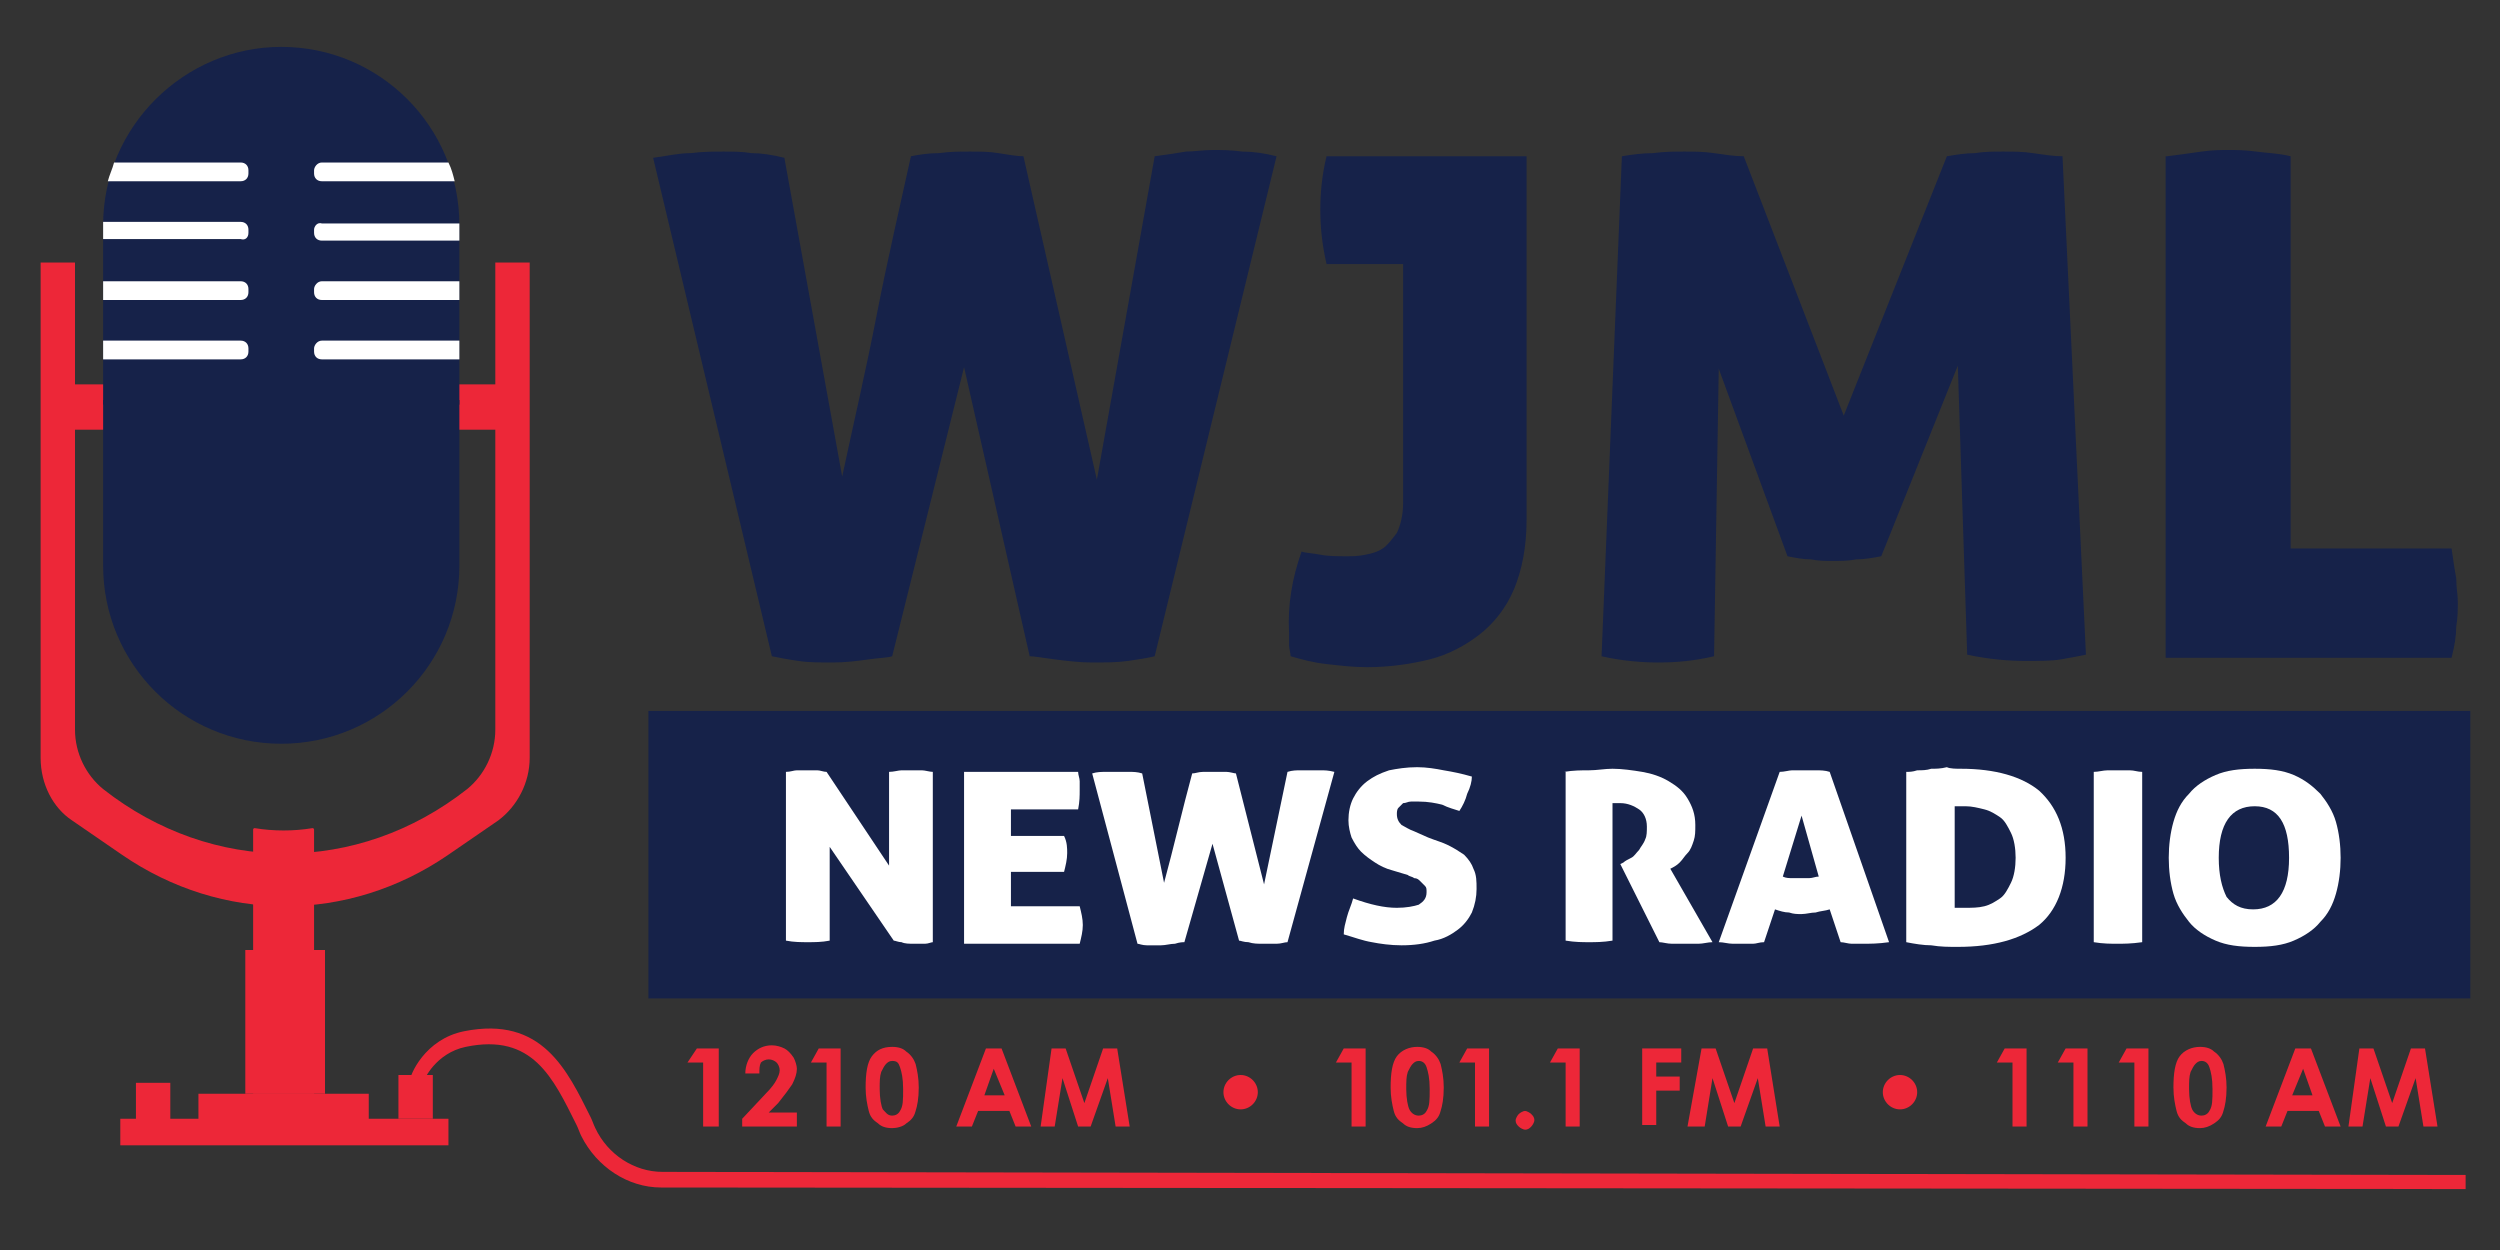 <?xml version="1.0" encoding="utf-8"?>
<!-- Generator: Adobe Illustrator 18.1.1, SVG Export Plug-In . SVG Version: 6.00 Build 0)  -->
<!DOCTYPE svg PUBLIC "-//W3C//DTD SVG 1.1//EN" "http://www.w3.org/Graphics/SVG/1.1/DTD/svg11.dtd">
<svg version="1.1" id="Layer_1" xmlns="http://www.w3.org/2000/svg" xmlns:xlink="http://www.w3.org/1999/xlink" x="0px" y="0px"
	 viewBox="0 0 160 80" enable-background="new 0 0 160 80" xml:space="preserve">
<rect x="0" y="0" width="160" height="80" fill="#333333" stroke="none"/>
<g>
	<path fill="#ED2738" d="M16.2,70h3.9V53.1c0,0,0-0.1-0.1-0.1l0,0c-1.2,0.2-2.5,0.2-3.7,0l0,0c0,0-0.1,0-0.1,0.1V70z"/>
	<rect x="15.7" y="60.8" fill="#ED2738" width="5.1" height="9.2"/>
	<rect x="12.7" y="70" fill="#ED2738" width="10.9" height="1.7"/>
	<rect x="7.7" y="71.6" fill="#ED2738" width="21" height="1.7"/>
	<rect x="8.7" y="69.3" fill="#ED2738" width="2.2" height="2.4"/>
	<path fill="#ED2738" d="M157.8,76.1l0-0.9L42.4,75c-1.8,0-3.5-1.1-4.3-2.8c-0.1-0.2-0.2-0.5-0.3-0.7c-1.5-3-3.1-6.5-8.1-5.5
		c-2.5,0.5-3.5,2.8-3.5,3.3c0,0.3,0.2,0.5,0.5,0.5v-0.5L27,69c0.1,0.1,0.1,0.3,0.1,0.3c0-0.2,0.8-1.9,2.7-2.3c4.3-0.9,5.6,2,7.1,5
		c0.1,0.2,0.2,0.5,0.3,0.7c1,2,3,3.3,5.1,3.3L157.8,76.1z"/>
	<rect x="3.4" y="24.6" fill="#ED2738" width="29.5" height="2.9"/>
	<path fill="#ED2738" d="M4.8,16.8v29.9c0,1.5,0.7,2.9,1.8,3.8v0c7,5.5,16.3,5.5,23.3,0l0,0c1.1-0.9,1.8-2.3,1.8-3.8V16.8h2.2v31.7
		c0,1.6-0.8,3.1-2,4l-3.2,2.2c-6.4,4.4-14.5,4.4-20.9,0l-3.2-2.2c-1.2-0.8-2-2.3-2-4V16.8H4.8z"/>
	<rect x="25.5" y="68.8" fill="#ED2738" width="2.2" height="2.8"/>
</g>
<path id="XMLID_22_" fill="#162249" d="M6.6,25.6v10.6c0,6.3,5.1,11.4,11.4,11.4h0c6.3,0,11.4-5.1,11.4-11.4V25.6H6.6z"/>
<g id="XMLID_3_">
	<path id="XMLID_21_" fill="#162249" d="M29.4,25.9V14.4C29.4,8.1,24.3,3,18,3h0C11.8,3,6.6,8.1,6.6,14.4v11.5H29.4z"/>
	<path id="XMLID_20_" fill="#FFFFFF" d="M15.9,11.1v-0.2c0-0.3-0.2-0.5-0.5-0.5H7.3c-0.1,0.4-0.3,0.8-0.4,1.2h8.5
		C15.7,11.6,15.9,11.4,15.9,11.1z"/>
	<path id="XMLID_19_" fill="#FFFFFF" d="M15.9,14.9v-0.2c0-0.3-0.2-0.5-0.5-0.5H6.6c0,0,0,0.1,0,0.1v1h8.8
		C15.7,15.4,15.9,15.2,15.9,14.9z"/>
	<path id="XMLID_18_" fill="#FFFFFF" d="M15.9,18.7v-0.2c0-0.3-0.2-0.5-0.5-0.5H6.6v1.2h8.8C15.7,19.2,15.9,19,15.9,18.7z"/>
	<path id="XMLID_17_" fill="#FFFFFF" d="M15.9,22.5v-0.2c0-0.3-0.2-0.5-0.5-0.5H6.6V23h8.8C15.7,23,15.9,22.8,15.9,22.5z"/>
	<path id="XMLID_16_" fill="#FFFFFF" d="M20.1,10.9v0.2c0,0.3,0.2,0.5,0.5,0.5h8.5c-0.1-0.4-0.2-0.8-0.4-1.2h-8.1
		C20.3,10.4,20.1,10.7,20.1,10.9z"/>
	<path id="XMLID_15_" fill="#FFFFFF" d="M20.1,14.7v0.2c0,0.3,0.2,0.5,0.5,0.5h8.8v-1c0,0,0-0.1,0-0.1h-8.8
		C20.3,14.2,20.1,14.5,20.1,14.7z"/>
	<path id="XMLID_5_" fill="#FFFFFF" d="M20.1,18.5v0.2c0,0.3,0.2,0.5,0.5,0.5h8.8V18h-8.8C20.3,18,20.1,18.3,20.1,18.5z"/>
	<path id="XMLID_4_" fill="#FFFFFF" d="M20.1,22.3v0.2c0,0.3,0.2,0.5,0.5,0.5h8.8v-1.2h-8.8C20.3,21.8,20.1,22.1,20.1,22.3z"/>
</g>
<rect x="41.5" y="45.5" fill="#162249" width="116.6" height="18.4"/>
<g>
	<path fill="#162249" d="M73.9,10c0.8-0.1,1.4-0.2,2-0.3c0.5,0,1.1-0.1,1.7-0.1c0.6,0,1.2,0,1.9,0.1c0.7,0,1.4,0.1,2.2,0.3L73.9,42
		c-0.4,0.1-1,0.2-1.7,0.3c-0.7,0.1-1.5,0.1-2.3,0.1c-0.8,0-1.6-0.1-2.4-0.2c-0.8-0.1-1.3-0.2-1.6-0.2l-4.2-18.5L57.1,42
		c-0.3,0.1-0.8,0.1-1.5,0.2c-0.7,0.1-1.5,0.2-2.3,0.2c-0.8,0-1.6,0-2.2-0.1c-0.7-0.1-1.2-0.2-1.7-0.3l-7.6-31.9
		c0.8-0.1,1.6-0.3,2.4-0.3c0.8-0.1,1.5-0.1,2.1-0.1c0.6,0,1.2,0,1.8,0.1c0.6,0,1.3,0.1,2.1,0.3l3.7,20.4c0.7-3.3,1.5-6.7,2.2-10.3
		c0.7-3.6,1.5-7,2.2-10.2c0.5-0.1,1.1-0.2,1.8-0.2c0.7-0.1,1.3-0.1,2-0.1c0.6,0,1.2,0,1.8,0.1c0.6,0.1,1.2,0.2,1.6,0.2l4.7,20.7
		L73.9,10z"/>
	<path fill="#162249" d="M83.3,35.3c0.3,0.1,0.7,0.1,1.2,0.2c0.5,0.1,1.1,0.1,1.7,0.1c0.4,0,0.7,0,1.2-0.1s0.8-0.2,1.1-0.4
		c0.3-0.2,0.6-0.6,0.9-1c0.2-0.4,0.4-1.1,0.4-1.9V16.9h-4.9c-0.3-1.3-0.4-2.4-0.4-3.5c0-1,0.1-2.2,0.4-3.4h12.8v23.3
		c0,1.7-0.3,3.2-0.8,4.4s-1.3,2.2-2.2,2.9c-0.9,0.7-2,1.3-3.2,1.6c-1.2,0.3-2.6,0.5-4,0.5c-0.9,0-1.7-0.1-2.6-0.2
		c-0.9-0.1-1.6-0.3-2.3-0.5c0-0.2-0.1-0.5-0.1-0.7c0-0.2,0-0.5,0-0.8C82.4,38.7,82.7,37,83.3,35.3z"/>
	<path fill="#162249" d="M103.8,10c0.6-0.1,1.3-0.2,2-0.2c0.7-0.1,1.4-0.1,2-0.1c0.6,0,1.2,0,1.9,0.1c0.7,0.1,1.3,0.2,1.9,0.2
		l6.4,16.6l6.6-16.6c0.6-0.1,1.2-0.2,1.8-0.2c0.6-0.1,1.2-0.1,1.8-0.1c0.6,0,1.3,0,1.9,0.1c0.7,0.1,1.3,0.2,1.9,0.2l1.5,31.9
		c-0.5,0.1-1,0.2-1.6,0.3c-0.6,0.1-1.3,0.1-2.3,0.1c-1,0-2.3-0.1-3.7-0.4l-0.6-18.5l-4.9,12.2c-0.5,0.1-1.1,0.2-1.6,0.2
		c-0.5,0.1-1,0.1-1.5,0.1s-0.9,0-1.4-0.1c-0.5,0-1-0.1-1.5-0.2l-4.4-12L109.7,42c-1.3,0.3-2.4,0.4-3.6,0.4c-1,0-2.3-0.1-3.6-0.4
		L103.8,10z"/>
	<path fill="#162249" d="M138.7,10c0.8-0.1,1.5-0.2,2.2-0.3c0.7-0.1,1.2-0.1,1.7-0.1c0.5,0,1.1,0,1.8,0.1c0.7,0.1,1.4,0.1,2.2,0.3
		v25.1h10.3c0.1,0.7,0.2,1.4,0.3,1.9c0,0.6,0.1,1.1,0.1,1.5c0,0.5,0,1-0.1,1.6c0,0.6-0.1,1.2-0.3,2h-18.3V10z"/>
	<path fill="#FFFFFF" d="M50.3,49.4c0.3,0,0.5-0.1,0.7-0.1c0.2,0,0.4,0,0.6,0c0.2,0,0.4,0,0.7,0c0.2,0,0.4,0.1,0.6,0.1l4,6v-6
		c0.3,0,0.6-0.1,0.8-0.1c0.2,0,0.5,0,0.7,0c0.2,0,0.4,0,0.6,0c0.2,0,0.5,0.1,0.7,0.1l0,10.9c-0.1,0-0.3,0.1-0.5,0.1
		c-0.2,0-0.5,0-0.7,0c-0.3,0-0.6,0-0.8-0.1c-0.2,0-0.4-0.1-0.5-0.1l-4.1-6v6c-0.5,0.1-1,0.1-1.4,0.1c-0.4,0-0.9,0-1.4-0.1V49.4z"/>
	<path fill="#FFFFFF" d="M68.3,54.6c0,0.4-0.1,0.8-0.2,1.2h-3.4V58h4.4c0.1,0.4,0.2,0.8,0.2,1.2c0,0.4-0.1,0.8-0.2,1.2h-7.4v-11h7.3
		c0,0.2,0.1,0.4,0.1,0.6c0,0.2,0,0.4,0,0.6c0,0.3,0,0.7-0.1,1.2h-4.3v1.7h3.4C68.3,53.9,68.3,54.3,68.3,54.6z"/>
	<path fill="#FFFFFF" d="M82.4,49.4c0.3-0.1,0.6-0.1,0.8-0.1c0.2,0,0.4,0,0.6,0c0.2,0,0.5,0,0.7,0c0.3,0,0.5,0,0.9,0.1l-3,10.9
		c-0.2,0-0.4,0.1-0.7,0.1c-0.3,0-0.6,0-0.9,0c-0.3,0-0.6,0-0.9-0.1c-0.3,0-0.5-0.1-0.6-0.1L77.6,54l-1.8,6.3c-0.1,0-0.3,0-0.6,0.1
		c-0.3,0-0.6,0.1-0.9,0.1c-0.3,0-0.6,0-0.9,0c-0.3,0-0.5-0.1-0.6-0.1l-2.9-10.9c0.3-0.1,0.6-0.1,0.9-0.1c0.3,0,0.6,0,0.8,0
		c0.2,0,0.4,0,0.7,0c0.2,0,0.5,0,0.8,0.1l1.4,7c0.3-1.1,0.6-2.3,0.9-3.5c0.3-1.2,0.6-2.4,0.9-3.5c0.2,0,0.4-0.1,0.7-0.1
		c0.3,0,0.5,0,0.8,0c0.2,0,0.5,0,0.7,0c0.2,0,0.5,0.1,0.6,0.1l1.8,7.1L82.4,49.4z"/>
	<path fill="#FFFFFF" d="M91.4,53.6c0.5,0.2,0.9,0.3,1.3,0.5c0.4,0.2,0.7,0.4,1,0.6c0.3,0.3,0.5,0.6,0.6,0.9
		c0.2,0.4,0.2,0.8,0.2,1.3c0,0.5-0.1,1-0.3,1.5c-0.2,0.4-0.5,0.8-0.9,1.1c-0.4,0.3-0.9,0.6-1.5,0.7c-0.6,0.2-1.3,0.3-2.1,0.3
		c-0.7,0-1.4-0.1-1.9-0.2c-0.6-0.1-1.1-0.3-1.8-0.5c0-0.4,0.1-0.7,0.2-1.1c0.1-0.4,0.3-0.8,0.4-1.2c1.1,0.4,2,0.6,2.8,0.6
		c0.6,0,1.1-0.1,1.4-0.2c0.3-0.2,0.5-0.4,0.5-0.8c0-0.2,0-0.3-0.1-0.4c-0.1-0.1-0.2-0.2-0.3-0.3c-0.1-0.1-0.2-0.2-0.4-0.2
		c-0.1-0.1-0.3-0.1-0.4-0.2l-1-0.3c-0.4-0.1-0.8-0.3-1.1-0.5s-0.6-0.4-0.9-0.7c-0.2-0.2-0.4-0.5-0.6-0.9c-0.1-0.3-0.2-0.7-0.2-1.1
		c0-0.5,0.1-1,0.3-1.4c0.2-0.4,0.5-0.8,0.9-1.1c0.4-0.3,0.8-0.5,1.4-0.7c0.5-0.1,1.1-0.2,1.8-0.2c0.6,0,1.2,0.1,1.7,0.2
		c0.6,0.1,1.1,0.2,1.8,0.4c0,0.3-0.1,0.7-0.3,1.1c-0.1,0.4-0.3,0.8-0.5,1.1c-0.3-0.1-0.7-0.2-1.1-0.4c-0.4-0.1-0.9-0.2-1.5-0.2
		c-0.2,0-0.4,0-0.5,0c-0.2,0-0.3,0.1-0.5,0.1c-0.1,0.1-0.2,0.2-0.3,0.3c-0.1,0.1-0.1,0.3-0.1,0.4c0,0.3,0.1,0.5,0.3,0.7
		c0.2,0.1,0.5,0.3,0.8,0.4L91.4,53.6z"/>
	<path fill="#FFFFFF" d="M100.1,49.4c0.6-0.1,1.1-0.1,1.6-0.1c0.5,0,1-0.1,1.5-0.1c0.6,0,1.3,0.1,1.9,0.2c0.6,0.1,1.2,0.3,1.7,0.6
		c0.5,0.3,0.9,0.6,1.2,1.1c0.3,0.5,0.5,1,0.5,1.7c0,0.4,0,0.7-0.1,1c-0.1,0.3-0.2,0.6-0.4,0.8c-0.2,0.2-0.3,0.4-0.5,0.6
		c-0.2,0.2-0.4,0.3-0.6,0.4l2.7,4.7c-0.3,0-0.6,0.1-0.9,0.1c-0.3,0-0.6,0-0.9,0c-0.2,0-0.5,0-0.8,0c-0.3,0-0.6-0.1-0.8-0.1l-2.5-5
		l0.2-0.1c0.1-0.1,0.3-0.2,0.5-0.3c0.2-0.1,0.3-0.3,0.5-0.5c0.1-0.2,0.3-0.4,0.4-0.7c0.1-0.2,0.1-0.5,0.1-0.8c0-0.5-0.2-0.9-0.5-1.1
		c-0.3-0.2-0.7-0.4-1.2-0.4c-0.1,0-0.2,0-0.3,0c-0.1,0-0.1,0-0.2,0v8.8c-0.6,0.1-1.1,0.1-1.5,0.1c-0.4,0-0.9,0-1.5-0.1V49.4z"/>
	<path fill="#FFFFFF" d="M112.9,60.3c-0.3,0-0.5,0.1-0.7,0.1c-0.2,0-0.4,0-0.6,0c-0.2,0-0.4,0-0.7,0c-0.3,0-0.6-0.1-0.9-0.1
		l3.9-10.9c0.3,0,0.6-0.1,0.8-0.1c0.3,0,0.5,0,0.8,0c0.2,0,0.5,0,0.7,0c0.3,0,0.6,0,0.9,0.1l3.8,10.9c-0.7,0.1-1.2,0.1-1.7,0.1
		c-0.2,0-0.5,0-0.7,0c-0.2,0-0.5-0.1-0.7-0.1l-0.7-2.1c-0.3,0.1-0.6,0.1-0.9,0.2c-0.3,0-0.6,0.1-0.9,0.1c-0.3,0-0.5,0-0.8-0.1
		c-0.3,0-0.6-0.1-0.9-0.2L112.9,60.3z M115.3,52.2l-1.2,3.9c0.2,0.1,0.4,0.1,0.6,0.1c0.2,0,0.4,0,0.5,0c0.2,0,0.4,0,0.6,0
		c0.2,0,0.4-0.1,0.6-0.1L115.3,52.2z"/>
	<path fill="#FFFFFF" d="M125.5,49.2c2.2,0,3.9,0.5,5,1.4c1.1,1,1.7,2.4,1.7,4.3c0,1.9-0.6,3.4-1.7,4.3c-1.2,0.9-2.9,1.4-5.2,1.4
		c-0.6,0-1.1,0-1.7-0.1c-0.5,0-1.1-0.1-1.6-0.2V49.4c0.2,0,0.4,0,0.7-0.1c0.3,0,0.6,0,0.9-0.1c0.3,0,0.6,0,1-0.1
		C124.8,49.2,125.2,49.2,125.5,49.2z M125.1,58.1c0.1,0,0.2,0,0.3,0s0.2,0,0.3,0c0.5,0,0.9,0,1.3-0.1c0.4-0.1,0.7-0.3,1-0.5
		c0.3-0.2,0.5-0.6,0.7-1c0.2-0.4,0.3-1,0.3-1.6c0-0.6-0.1-1.2-0.3-1.6c-0.2-0.4-0.4-0.8-0.7-1c-0.3-0.2-0.6-0.4-1-0.5
		c-0.4-0.1-0.8-0.2-1.2-0.2c-0.2,0-0.4,0-0.5,0c-0.1,0-0.2,0-0.2,0V58.1z"/>
	<path fill="#FFFFFF" d="M135.5,60.4c-0.4,0-0.9,0-1.5-0.1V49.4c0.3,0,0.6-0.1,0.9-0.1c0.3,0,0.5,0,0.7,0c0.2,0,0.4,0,0.7,0
		c0.3,0,0.5,0.1,0.8,0.1v10.9C136.4,60.4,135.9,60.4,135.5,60.4z"/>
	<path fill="#FFFFFF" d="M138.8,54.9c0-0.8,0.1-1.6,0.3-2.3c0.2-0.7,0.5-1.3,1-1.8c0.4-0.5,1-0.9,1.7-1.2c0.7-0.3,1.5-0.4,2.5-0.4
		s1.8,0.1,2.5,0.4c0.7,0.3,1.2,0.7,1.7,1.2c0.4,0.5,0.8,1.1,1,1.8c0.2,0.7,0.3,1.5,0.3,2.3c0,0.8-0.1,1.6-0.3,2.3s-0.5,1.3-1,1.8
		c-0.4,0.5-1,0.9-1.7,1.2c-0.7,0.3-1.5,0.4-2.5,0.4s-1.8-0.1-2.5-0.4c-0.7-0.3-1.3-0.7-1.7-1.2c-0.4-0.5-0.8-1.1-1-1.8
		S138.8,55.7,138.8,54.9z M146.5,54.9c0-2.2-0.7-3.3-2.2-3.3c-1.5,0-2.3,1.1-2.3,3.3c0,1.1,0.2,1.9,0.5,2.5c0.4,0.5,0.9,0.8,1.7,0.8
		C145.7,58.2,146.5,57.1,146.5,54.9z"/>
</g>
<g>
	<path fill="#ED2738" d="M44.6,67.1H46v5H45V68h-1L44.6,67.1z"/>
	<path fill="#ED2738" d="M48.6,68.7h-0.9c0-0.5,0.2-1,0.5-1.3c0.3-0.3,0.7-0.5,1.2-0.5c0.3,0,0.6,0.1,0.8,0.2
		c0.2,0.1,0.4,0.3,0.6,0.6c0.1,0.2,0.2,0.5,0.2,0.7c0,0.3-0.1,0.6-0.3,1c-0.2,0.3-0.5,0.7-0.9,1.2l-0.6,0.6h1.8v0.9h-3.5v-0.5
		l1.5-1.6c0.4-0.4,0.6-0.7,0.7-0.9c0.1-0.2,0.2-0.4,0.2-0.6c0-0.2-0.1-0.4-0.2-0.5c-0.1-0.1-0.3-0.2-0.5-0.2c-0.2,0-0.4,0.1-0.5,0.2
		C48.6,68.2,48.6,68.4,48.6,68.7z"/>
	<path fill="#ED2738" d="M52.4,67.1h1.4v5h-0.9V68h-1L52.4,67.1z"/>
	<path fill="#ED2738" d="M57.1,67c0.4,0,0.7,0.1,0.9,0.3c0.3,0.2,0.5,0.5,0.6,0.8c0.1,0.4,0.2,0.9,0.2,1.5c0,0.7-0.1,1.2-0.2,1.5
		c-0.1,0.4-0.3,0.6-0.6,0.8c-0.2,0.2-0.6,0.3-0.9,0.3c-0.4,0-0.7-0.1-0.9-0.3c-0.3-0.2-0.5-0.4-0.6-0.8c-0.1-0.4-0.2-0.9-0.2-1.5
		c0-0.9,0.1-1.6,0.4-2C56.1,67.2,56.5,67,57.1,67z M57.1,67.9c-0.2,0-0.3,0.1-0.4,0.2c-0.1,0.1-0.2,0.3-0.3,0.5
		c-0.1,0.3-0.1,0.6-0.1,1.1c0,0.6,0.1,1.1,0.2,1.3c0.2,0.2,0.3,0.4,0.6,0.4c0.2,0,0.4-0.1,0.5-0.3c0.2-0.3,0.2-0.7,0.2-1.4
		c0-0.7-0.1-1.1-0.2-1.4C57.5,68,57.4,67.9,57.1,67.9z"/>
	<path fill="#ED2738" d="M63.1,67.1h1l1.9,5h-1l-0.4-1h-2l-0.4,1h-1L63.1,67.1z M63.6,68.4L63,70.1h1.3L63.6,68.4z"/>
	<path fill="#ED2738" d="M67.3,67.1h0.9l1.2,3.5l1.2-3.5h0.9l0.8,5h-0.9l-0.5-3.1l-1.1,3.1h-0.8l-1-3.1l-0.5,3.1h-0.9L67.3,67.1z"/>
	<path fill="#ED2738" d="M79.4,71c-0.6,0-1.1-0.5-1.1-1.1c0-0.6,0.5-1.1,1.1-1.1c0.6,0,1.1,0.5,1.1,1.1C80.5,70.5,80,71,79.4,71z"/>
	<path fill="#ED2738" d="M86,67.1h1.4v5h-0.9V68h-1L86,67.1z"/>
	<path fill="#ED2738" d="M90.7,67c0.4,0,0.7,0.1,0.9,0.3c0.3,0.2,0.5,0.5,0.6,0.8c0.1,0.4,0.2,0.9,0.2,1.5c0,0.7-0.1,1.2-0.2,1.5
		c-0.1,0.4-0.3,0.6-0.6,0.8s-0.6,0.3-0.9,0.3c-0.4,0-0.7-0.1-0.9-0.3c-0.3-0.2-0.5-0.4-0.6-0.8c-0.1-0.4-0.2-0.9-0.2-1.5
		c0-0.9,0.1-1.6,0.4-2C89.7,67.2,90.2,67,90.7,67z M90.8,67.9c-0.2,0-0.3,0.1-0.4,0.2c-0.1,0.1-0.2,0.3-0.3,0.5
		c-0.1,0.3-0.1,0.6-0.1,1.1c0,0.6,0.1,1.1,0.2,1.3c0.1,0.2,0.3,0.4,0.6,0.4c0.2,0,0.4-0.1,0.5-0.3c0.2-0.3,0.2-0.7,0.2-1.4
		c0-0.7-0.1-1.1-0.2-1.4C91.2,68,91,67.9,90.8,67.9z"/>
	<path fill="#ED2738" d="M93.9,67.1h1.4v5h-0.9V68h-1L93.9,67.1z"/>
	<path fill="#ED2738" d="M97.6,71.1c0.1,0,0.3,0.1,0.4,0.2c0.1,0.1,0.2,0.2,0.2,0.4c0,0.1-0.1,0.3-0.2,0.4c-0.1,0.1-0.2,0.2-0.4,0.2
		c-0.1,0-0.3-0.1-0.4-0.2c-0.1-0.1-0.2-0.2-0.2-0.4c0-0.1,0.1-0.3,0.2-0.4C97.3,71.2,97.5,71.1,97.6,71.1z"/>
	<path fill="#ED2738" d="M99.7,67.1h1.4v5h-0.9V68h-1L99.7,67.1z"/>
	<path fill="#ED2738" d="M105.1,67.1h2.5V68H106v0.9h1.5v0.9H106v2.2h-0.9V67.1z"/>
	<path fill="#ED2738" d="M108.9,67.1h0.9l1.2,3.5l1.2-3.5h0.9l0.8,5H113l-0.5-3.1l-1.1,3.1h-0.8l-1-3.1l-0.5,3.1H108L108.9,67.1z"/>
	<path fill="#ED2738" d="M121.6,71c-0.6,0-1.1-0.5-1.1-1.1c0-0.6,0.5-1.1,1.1-1.1c0.6,0,1.1,0.5,1.1,1.1
		C122.7,70.5,122.2,71,121.6,71z"/>
	<path fill="#ED2738" d="M128.3,67.1h1.4v5h-0.9V68h-1L128.3,67.1z"/>
	<path fill="#ED2738" d="M132.2,67.1h1.4v5h-0.9V68h-1L132.2,67.1z"/>
	<path fill="#ED2738" d="M136.1,67.1h1.4v5h-0.9V68h-1L136.1,67.1z"/>
	<path fill="#ED2738" d="M140.8,67c0.4,0,0.7,0.1,0.9,0.3c0.3,0.2,0.5,0.5,0.6,0.8c0.1,0.4,0.2,0.9,0.2,1.5c0,0.7-0.1,1.2-0.2,1.5
		c-0.1,0.4-0.3,0.6-0.6,0.8s-0.6,0.3-0.9,0.3c-0.4,0-0.7-0.1-0.9-0.3c-0.3-0.2-0.5-0.4-0.6-0.8c-0.1-0.4-0.2-0.9-0.2-1.5
		c0-0.9,0.1-1.6,0.4-2C139.8,67.2,140.3,67,140.8,67z M140.9,67.9c-0.2,0-0.3,0.1-0.4,0.2c-0.1,0.1-0.2,0.3-0.3,0.5
		c-0.1,0.3-0.1,0.6-0.1,1.1c0,0.6,0.1,1.1,0.2,1.3c0.1,0.2,0.3,0.4,0.6,0.4c0.2,0,0.4-0.1,0.5-0.3c0.2-0.3,0.2-0.7,0.2-1.4
		c0-0.7-0.1-1.1-0.2-1.4C141.3,68,141.1,67.9,140.9,67.9z"/>
	<path fill="#ED2738" d="M146.9,67.1h1l1.9,5h-1l-0.4-1h-2l-0.4,1h-1L146.9,67.1z M147.4,68.4l-0.7,1.7h1.3L147.4,68.4z"/>
	<path fill="#ED2738" d="M151,67.1h0.9l1.2,3.5l1.2-3.5h0.9l0.8,5h-0.9l-0.5-3.1l-1.1,3.1h-0.8l-1-3.1l-0.5,3.1h-0.9L151,67.1z"/>
</g>
</svg>
